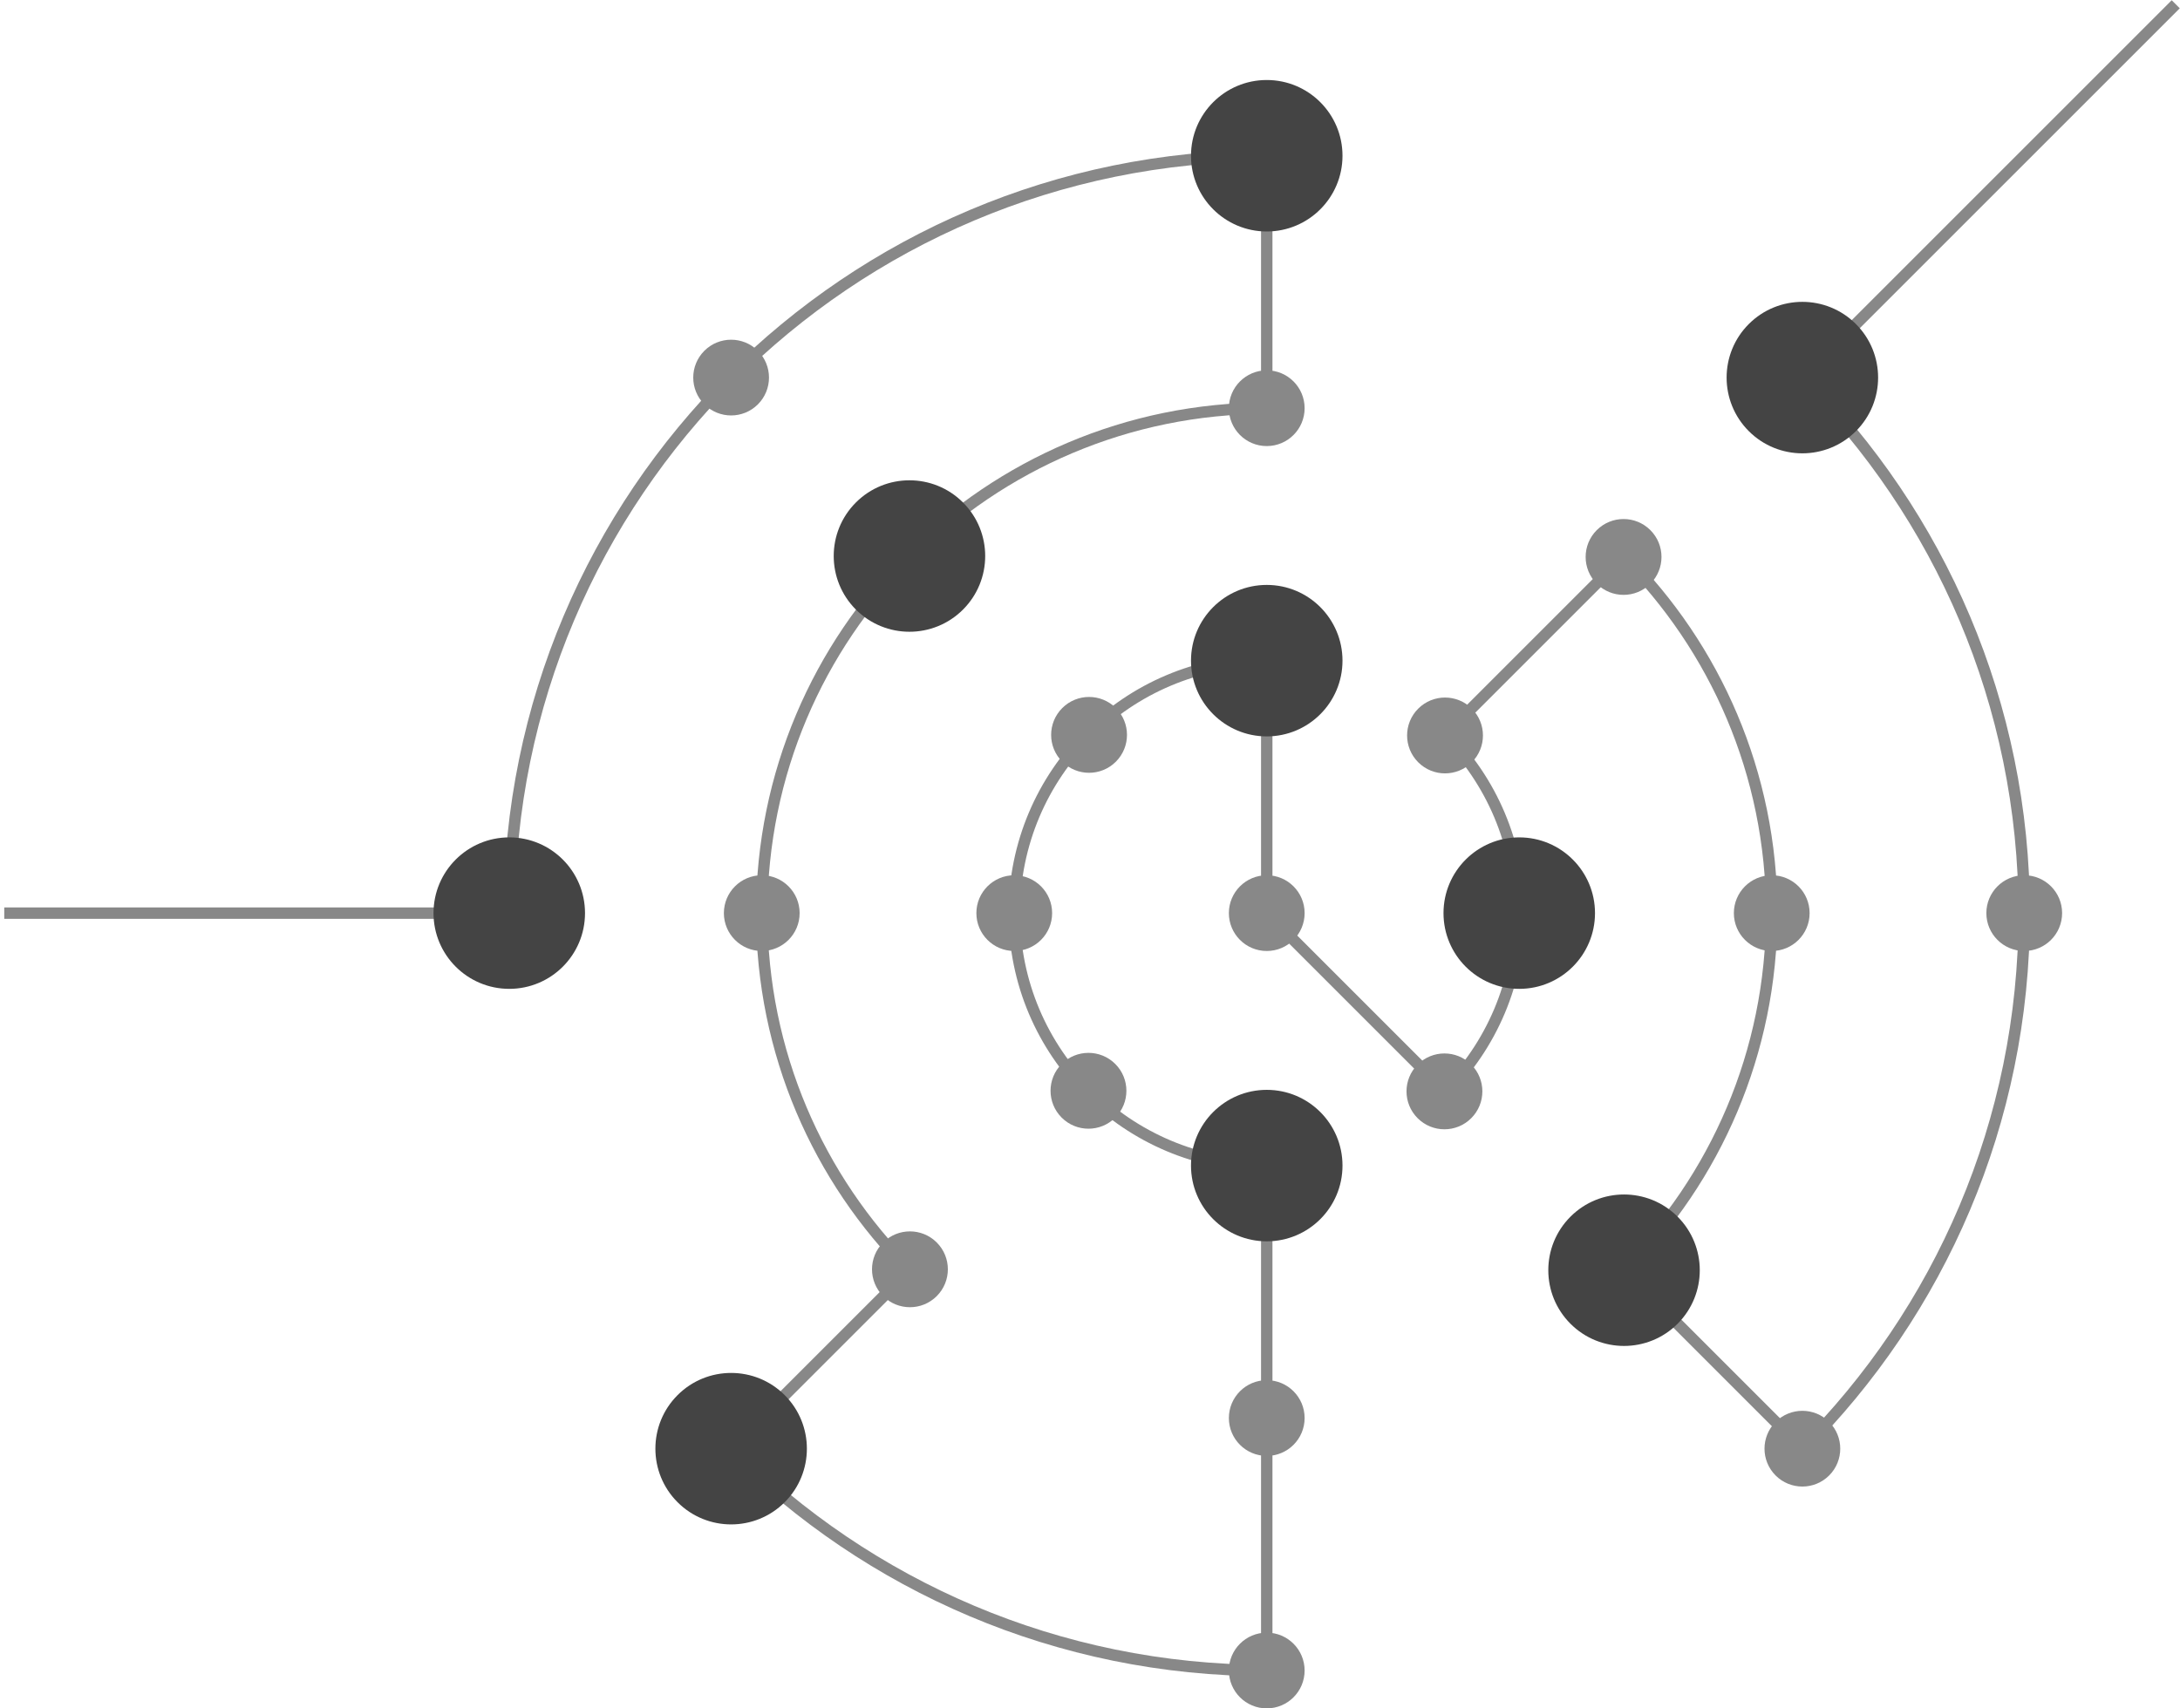 <svg
		xmlns="http://www.w3.org/2000/svg"
		xmlns:xlink="http://www.w3.org/1999/xlink"
		height="599.43" width="764.81" version="1.1">
	<style>
		.arcs {
			stroke-width: 4px;
			stroke: #888888;
			fill: none;
		}

		.small-dots {
			fill: #888888;
		}

		.big-dots {
			fill: #444444;
		}

		.big-dots:hover {
			fill: #000000;
			cursor: pointer;
		}

		.big-dots:target {
			fill: #c80000;
		}
	</style>
	<g transform="translate(134.374,-244.76)">
		<!-- Arcs -->
		<path class="arcs" d="m487.2,565.16c0,48.923-19.83,93.214-51.891,125.27"/>
		<path class="arcs" d="M184.76,690.43c-32.06-32.06-51.89-76.35-51.89-125.27"/>
		<path class="arcs" d="m132.87,565.16c0-48.923,19.83-93.214,51.891-125.27"/>
		<path class="arcs" d="m184.76,439.88c32.061-32.061,76.352-51.891,125.27-51.891"/>
		<path class="arcs" d="m435.31,439.88c32.061,32.061,51.891,76.352,51.891,125.27"/>
		<path class="arcs" d="m247.4,502.52c16.03-16.03,38.176-25.945,62.637-25.945"/>
		<path class="arcs" d="m372.68,502.52c16.03,16.03,25.945,38.176,25.945,62.637"/>
		<path class="arcs" d="m398.62,565.16c0,24.461-9.915,46.607-25.945,62.637"/>
		<path class="arcs" d="m310.04,653.74c-24.461,0-46.607-9.915-62.637-25.945"/>
		<path class="arcs" d="M247.4,627.79c-16.03-16.03-25.94-38.17-25.94-62.63"/>
		<path class="arcs" d="m221.46,565.16c0-24.461,9.915-46.607,25.945-62.637"/>
		<path class="arcs" d="m434.06,441.14-62.008,62.008"/>
		<path class="arcs" d="m310.04,742.32,0-88.583"/>
		<path class="arcs" d="m310.04,476.57,0,88.583"/>
		<path class="arcs" d="m310.04,565.16,62.008,62.008"/>
		<path class="arcs" d="m44.291,565.16c0-73.384,29.745-139.82,77.836-187.91"/>
		<path class="arcs" d="m122.13,377.25c48.091-48.091,114.53-77.836,187.91-77.836"/>
		<path class="arcs" d="m497.95,377.25c48.091,48.091,77.836,114.53,77.836,187.91"/>
		<path class="arcs" d="m575.79,565.16c0,73.384-29.745,139.82-77.836,187.91"/>
		<path class="arcs" d="m310.04,830.91c-73.384,0-139.82-29.745-187.91-77.836"/>
		<path class="arcs" d="m310.04,299.41,0,88.583"/>
		<path class="arcs" d="M496.06,751.18,434.06,689.17"/>
		<path class="arcs" d="m310.04,830.91,0-88.583"/>
		<path class="arcs" d="m124.02,751.18,62.008-62.008"/>
		<path class="arcs" d="m44.291,565.16-177.17,0"/>
		<path class="arcs" d="M496.06,379.13,628.94,246.26"/>
		<!-- end Arcs -->

		<!-- Small Dots -->
		<path class="small-dots" d="m256.89,441.14c0,14.677-11.898,26.575-26.575,26.575s-26.575-11.898-26.575-26.575,11.898-26.575,26.575-26.575,26.575,11.898,26.575,26.575z" transform="matrix(0.5,0,0,0.5,194.882,167.421)"/>
		<path class="small-dots" d="m256.89,441.14c0,14.677-11.898,26.575-26.575,26.575s-26.575-11.898-26.575-26.575,11.898-26.575,26.575-26.575,26.575,11.898,26.575,26.575z" transform="matrix(0.354,0.354,-0.354,0.354,509.853,202.487)"/>
		<path class="small-dots" d="m256.89,441.14c0,14.677-11.898,26.575-26.575,26.575s-26.575-11.898-26.575-26.575,11.898-26.575,26.575-26.575,26.575,11.898,26.575,26.575z" transform="matrix(0,0.5,-0.5,0,707.776,450)"/>
		<path class="small-dots" d="m256.89,441.14c0,14.677-11.898,26.575-26.575,26.575s-26.575-11.898-26.575-26.575,11.898-26.575,26.575-26.575,26.575,11.898,26.575,26.575z" transform="matrix(-0.5,0,0,-0.5,425.197,962.894)"/>
		<path class="small-dots" d="m256.89,441.14c0,14.677-11.898,26.575-26.575,26.575s-26.575-11.898-26.575-26.575,11.898-26.575,26.575-26.575,26.575,11.898,26.575,26.575z" transform="matrix(-0.354,-0.354,0.354,-0.354,110.226,927.828)"/>
		<path class="small-dots" d="m256.89,441.14c0,14.677-11.898,26.575-26.575,26.575s-26.575-11.898-26.575-26.575,11.898-26.575,26.575-26.575,26.575,11.898,26.575,26.575z" transform="matrix(0,-0.5,0.5,0,-87.697,680.315)"/>
		<path class="small-dots" d="m256.89,441.14c0,14.677-11.898,26.575-26.575,26.575s-26.575-11.898-26.575-26.575,11.898-26.575,26.575-26.575,26.575,11.898,26.575,26.575z" transform="matrix(0.354,0.354,-0.354,0.354,447.215,265.124)"/>
		<path class="small-dots" d="m256.89,441.14c0,14.677-11.898,26.575-26.575,26.575s-26.575-11.898-26.575-26.575,11.898-26.575,26.575-26.575,26.575,11.898,26.575,26.575z" transform="matrix(-0.354,0.354,-0.354,-0.354,610.073,702.333)"/>
		<path class="small-dots" d="m256.89,441.14c0,14.677-11.898,26.575-26.575,26.575s-26.575-11.898-26.575-26.575,11.898-26.575,26.575-26.575,26.575,11.898,26.575,26.575z" transform="matrix(-0.354,-0.354,0.354,-0.354,172.863,865.191)"/>
		<path class="small-dots" d="m256.89,441.14c0,14.677-11.898,26.575-26.575,26.575s-26.575-11.898-26.575-26.575,11.898-26.575,26.575-26.575,26.575,11.898,26.575,26.575z" transform="matrix(0,-0.5,0.5,0,0.886,680.315)"/>
		<path class="small-dots" d="m256.89,441.14c0,14.677-11.898,26.575-26.575,26.575s-26.575-11.898-26.575-26.575,11.898-26.575,26.575-26.575,26.575,11.898,26.575,26.575z" transform="matrix(0.354,-0.354,0.354,0.354,10.006,427.982)"/>
		<path class="small-dots" d="m256.89,441.14c0,14.677-11.898,26.575-26.575,26.575s-26.575-11.898-26.575-26.575,11.898-26.575,26.575-26.575,26.575,11.898,26.575,26.575z" transform="matrix(0.5,0,0,0.5,194.882,344.587)"/>
		<path class="small-dots" d="m575.79,578.44c-7.338,0-13.287-5.949-13.287-13.287,0-7.338,5.949-13.287,13.287-13.287,7.338,0,13.287,5.949,13.287,13.287,0,7.338-5.949,13.287-13.287,13.287z"/>
		<path class="small-dots" d="m488.56,762.47c-5.189-5.189-5.189-13.602,0-18.791s13.602-5.189,18.791,0,5.189,13.602-0,18.791-13.602,5.189-18.791,0z"/>
		<path class="small-dots" d="m296.75,830.91c0-7.338,5.949-13.287,13.287-13.287,7.338,0,13.287,5.949,13.287,13.287,0,7.338-5.949,13.287-13.287,13.287-7.338,0-13.287-5.949-13.287-13.287z"/>
		<path class="small-dots" d="m131.52,367.85c5.189,5.189,5.189,13.602,0,18.791s-13.602,5.189-18.791,0-5.189-13.602,0-18.791,13.602-5.189,18.791,0z"/>
		<!-- end Small Dots -->

		<!-- Big Dots -->
		<a xlink:href="#step-1"><path class="big-dots" id="step-1" d="m44.291,538.58c14.677,0,26.575,11.898,26.575,26.575s-11.898,26.575-26.575,26.575-26.575-11.898-26.575-26.575,11.898-26.575,26.575-26.575z"/></a>
		<path class="big-dots" id="step-2" d="m256.89,441.14c0,14.677-11.898,26.575-26.575,26.575s-26.575-11.898-26.575-26.575,11.898-26.575,26.575-26.575,26.575,11.898,26.575,26.575z" transform="translate(79.724,-141.732)"/>
		<path class="big-dots" id="step-3" d="m256.89,441.14c0,14.677-11.898,26.575-26.575,26.575s-26.575-11.898-26.575-26.575,11.898-26.575,26.575-26.575,26.575,11.898,26.575,26.575z" transform="matrix(0.707,-0.707,0.707,0.707,-290.027,290.806)"/>
		<path class="big-dots" id="step-4" d="m103.34,734.28c10.378-10.378,27.204-10.378,37.582-0s10.378,27.204,0,37.582-27.204,10.378-37.582,0-10.378-27.204,0-37.582z"/>
		<path class="big-dots" id="step-5" d="m256.89,441.14c0,14.677-11.898,26.575-26.575,26.575s-26.575-11.898-26.575-26.575,11.898-26.575,26.575-26.575,26.575,11.898,26.575,26.575z" transform="matrix(-1,0,0,-1,540.354,1094.882)"/>
		<path class="big-dots" id="step-6" d="m256.89,441.14c0,14.677-11.898,26.575-26.575,26.575s-26.575-11.898-26.575-26.575,11.898-26.575,26.575-26.575,26.575,11.898,26.575,26.575z" transform="translate(79.724,35.433)"/>
		<path class="big-dots" id="step-7" d="m256.89,441.14c0,14.677-11.898,26.575-26.575,26.575s-26.575-11.898-26.575-26.575,11.898-26.575,26.575-26.575,26.575,11.898,26.575,26.575z" transform="matrix(0,1,-1,0,839.764,334.842)"/>
		<path class="big-dots" id="step-8" d="m256.89,441.14c0,14.677-11.898,26.575-26.575,26.575s-26.575-11.898-26.575-26.575,11.898-26.575,26.575-26.575,26.575,11.898,26.575,26.575z" transform="matrix(-0.707,0.707,-0.707,-0.707,910.106,839.509)"/>
		<path class="big-dots" id="step-9" d="m516.74,396.04c-10.378,10.378-27.204,10.378-37.582,0s-10.378-27.204,0-37.582,27.204-10.378,37.582,0,10.378,27.204,0,37.582z"/>
		<!-- end Big Dots -->
	</g>
</svg>